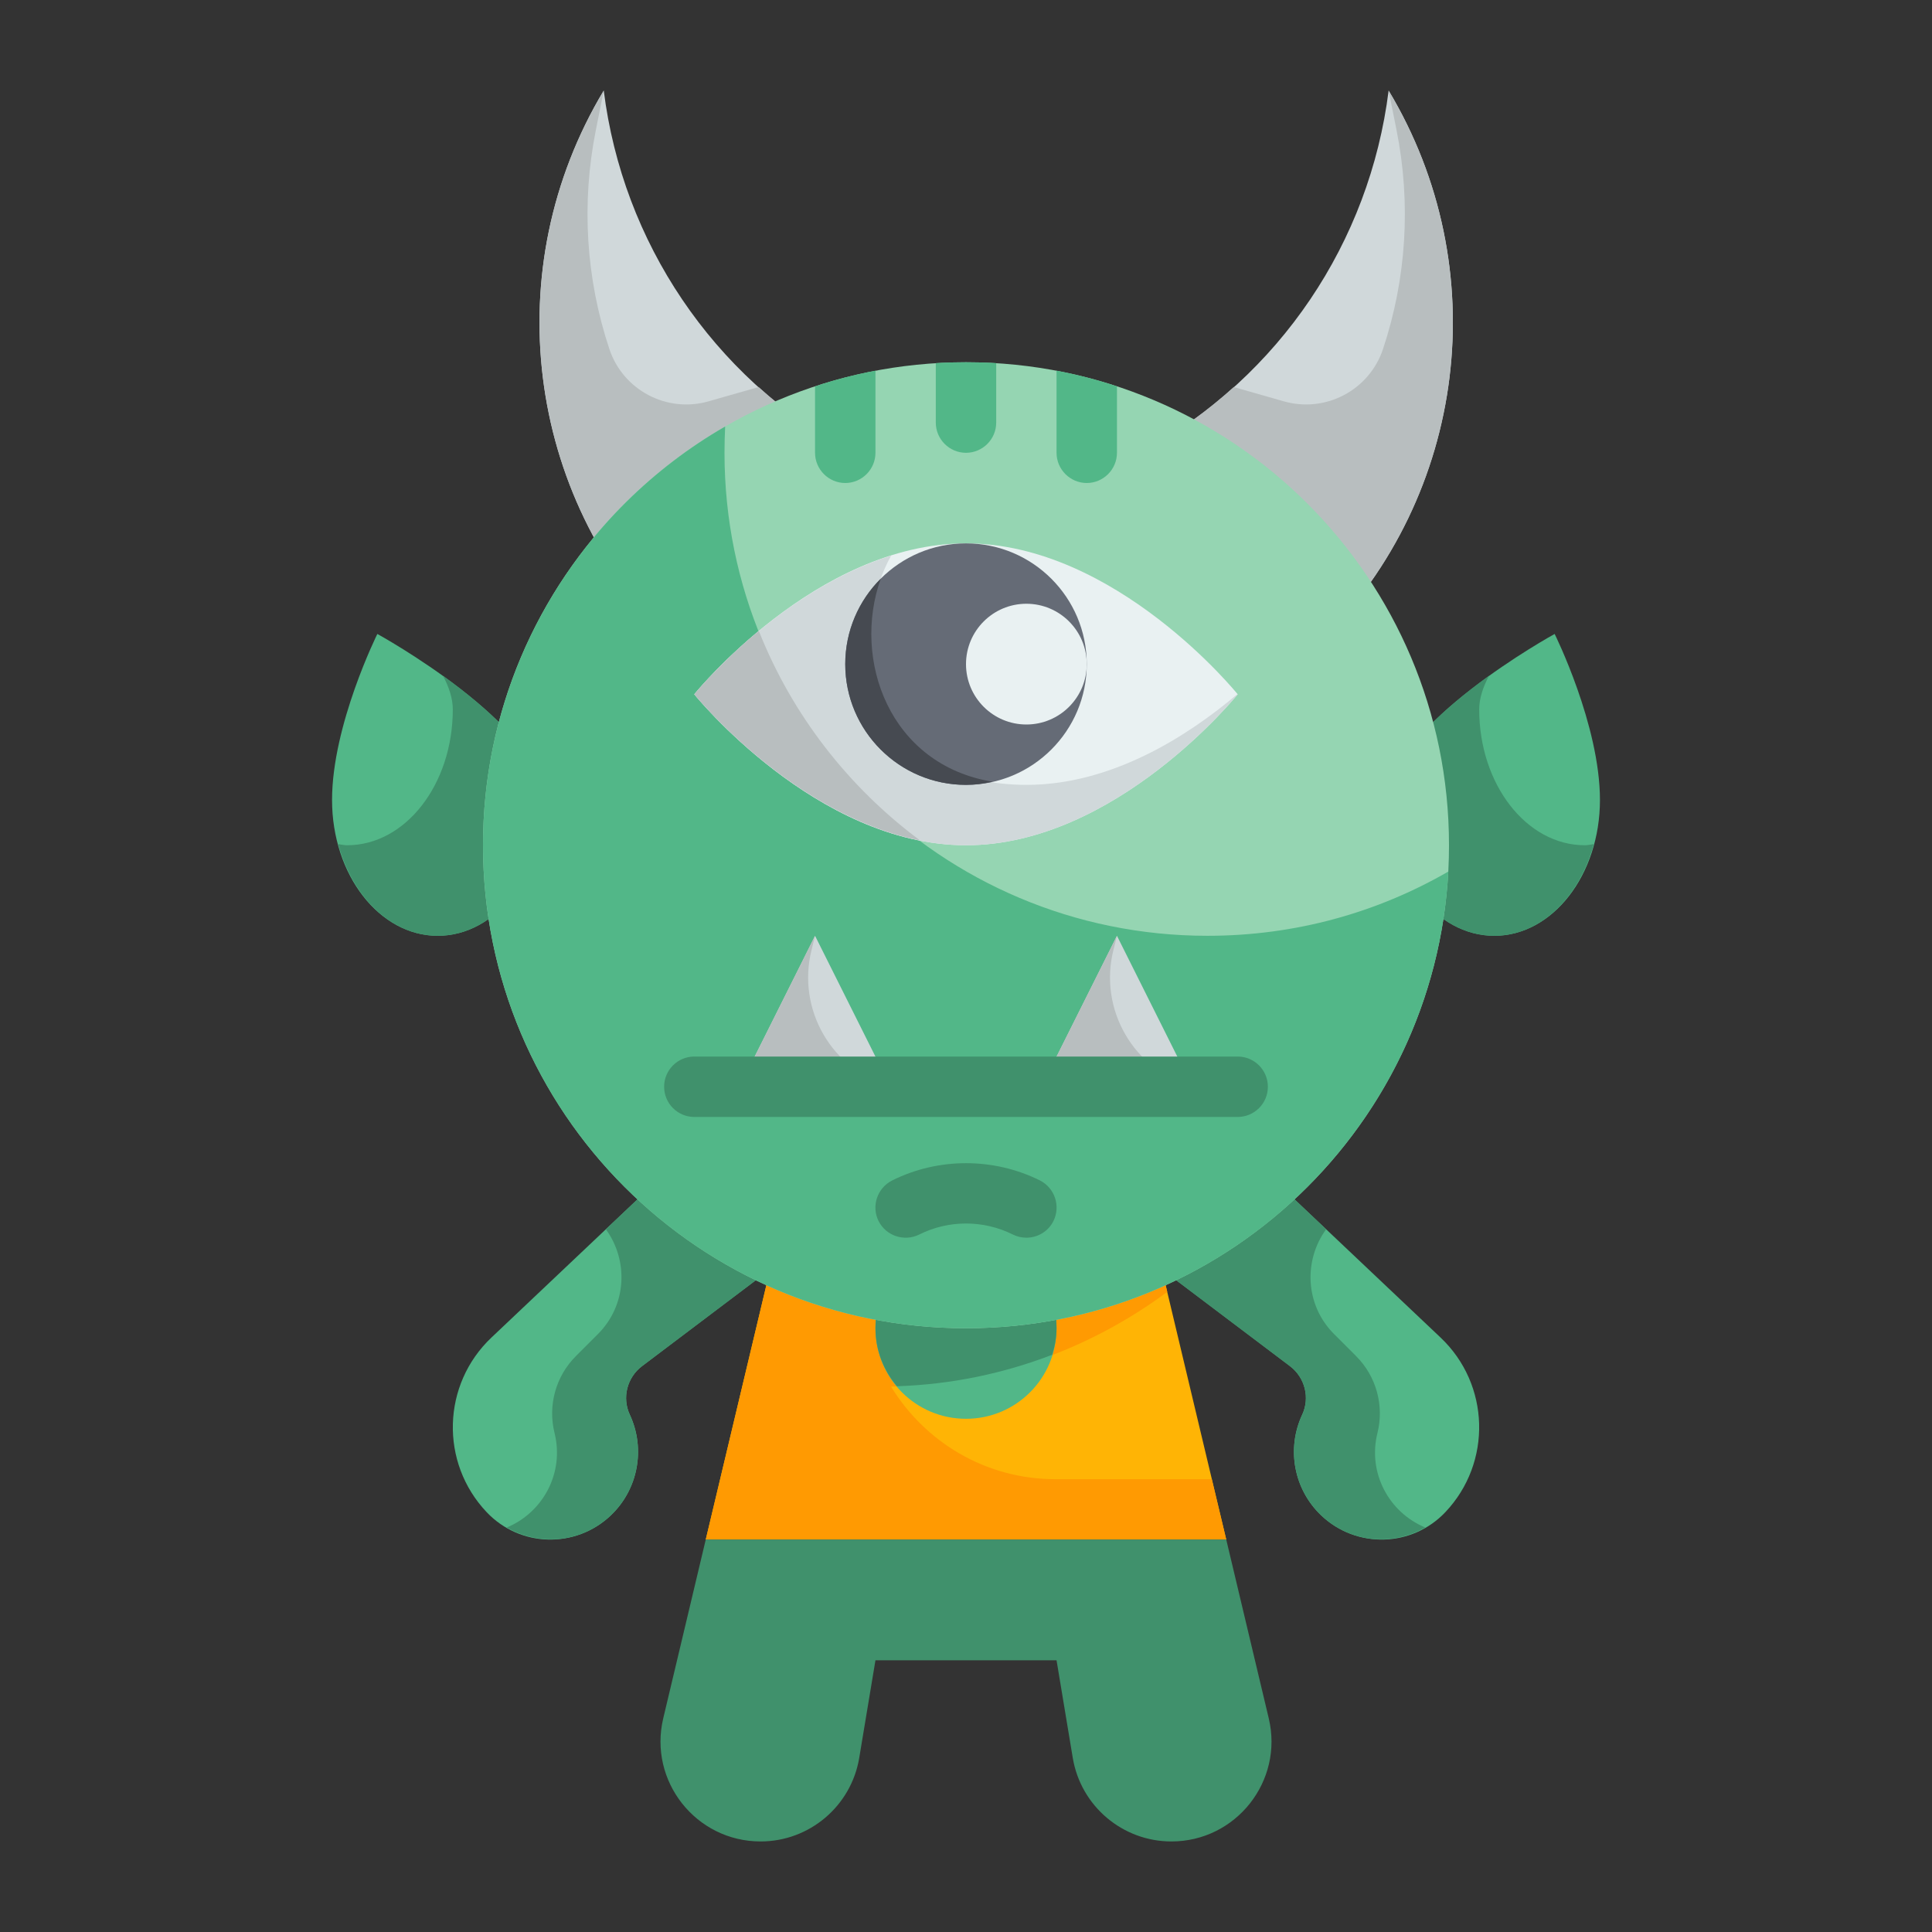 <?xml version="1.0" encoding="UTF-8"?>
<svg xmlns="http://www.w3.org/2000/svg" xmlns:xlink="http://www.w3.org/1999/xlink" width="60pt" height="60pt" viewBox="0 0 60 60" version="1.1">
<rect x="0" y="0" width="60" height="60" fill="#333333" stroke="none"/>
<g id="surface1">
<path style=" stroke:none;fill-rule:nonzero;fill:rgb(32.157%,71.765%,53.333%);fill-opacity:1;" d="M 40.438 43.938 C 40.688 43.41 40.527 42.781 40.062 42.426 L 34.086 37.914 L 37.309 34.508 L 44.734 41.535 C 46.277 42.992 46.344 45.422 44.887 46.961 C 43.852 48.055 42.129 48.102 41.035 47.066 C 40.184 46.262 39.945 45 40.438 43.938 Z M 40.438 43.938 "/>
<path style=" stroke:none;fill-rule:nonzero;fill:rgb(32.157%,71.765%,53.333%);fill-opacity:1;" d="M 19.562 43.938 C 19.312 43.41 19.473 42.781 19.938 42.426 L 25.914 37.914 L 22.691 34.508 L 15.266 41.535 C 13.723 42.992 13.656 45.422 15.113 46.961 C 16.148 48.055 17.871 48.102 18.965 47.066 C 19.816 46.262 20.055 45 19.562 43.938 Z M 19.562 43.938 "/>
<path style=" stroke:none;fill-rule:nonzero;fill:rgb(25.098%,56.863%,42.353%);fill-opacity:1;" d="M 42.777 44.508 C 42.992 43.652 42.742 42.742 42.117 42.117 L 41.43 41.43 C 40.531 40.531 40.477 39.148 41.184 38.176 L 37.309 34.512 L 34.086 37.918 L 40.062 42.43 C 40.527 42.781 40.688 43.41 40.441 43.941 C 39.945 45.004 40.188 46.262 41.039 47.07 C 41.934 47.914 43.246 48.023 44.262 47.438 C 43.125 46.965 42.473 45.734 42.777 44.508 Z M 42.777 44.508 "/>
<path style=" stroke:none;fill-rule:nonzero;fill:rgb(25.098%,56.863%,42.353%);fill-opacity:1;" d="M 17.223 44.508 C 17.008 43.652 17.258 42.742 17.883 42.117 L 18.57 41.43 C 19.469 40.531 19.523 39.148 18.816 38.176 L 22.691 34.512 L 25.914 37.918 L 19.938 42.43 C 19.473 42.781 19.312 43.41 19.559 43.941 C 20.055 45.004 19.812 46.262 18.961 47.07 C 18.066 47.914 16.754 48.023 15.738 47.438 C 16.875 46.965 17.527 45.734 17.223 44.508 Z M 17.223 44.508 "/>
<path style=" stroke:none;fill-rule:nonzero;fill:rgb(32.157%,71.765%,53.333%);fill-opacity:1;" d="M 49.688 24.844 C 49.688 27.172 48.219 29.062 46.406 29.062 C 44.594 29.062 43.125 27.172 43.125 24.844 C 43.125 22.516 48.281 19.688 48.281 19.688 C 48.281 19.688 49.688 22.516 49.688 24.844 Z M 49.688 24.844 "/>
<path style=" stroke:none;fill-rule:nonzero;fill:rgb(25.098%,56.863%,42.353%);fill-opacity:1;" d="M 49.219 26.25 C 47.406 26.25 45.938 24.359 45.938 22.031 C 45.938 21.691 46.055 21.34 46.242 20.988 C 44.801 22.027 43.125 23.516 43.125 24.844 C 43.125 27.172 44.594 29.062 46.406 29.062 C 47.844 29.062 49.051 27.867 49.496 26.215 C 49.402 26.227 49.312 26.25 49.219 26.25 Z M 49.219 26.25 "/>
<path style=" stroke:none;fill-rule:nonzero;fill:rgb(32.157%,71.765%,53.333%);fill-opacity:1;" d="M 10.312 24.844 C 10.312 27.172 11.781 29.062 13.594 29.062 C 15.406 29.062 16.875 27.172 16.875 24.844 C 16.875 22.516 11.719 19.688 11.719 19.688 C 11.719 19.688 10.312 22.516 10.312 24.844 Z M 10.312 24.844 "/>
<path style=" stroke:none;fill-rule:nonzero;fill:rgb(25.098%,56.863%,42.353%);fill-opacity:1;" d="M 10.781 26.25 C 12.594 26.25 14.062 24.359 14.062 22.031 C 14.062 21.691 13.945 21.34 13.758 20.988 C 15.199 22.027 16.875 23.516 16.875 24.844 C 16.875 27.172 15.406 29.062 13.594 29.062 C 12.156 29.062 10.949 27.867 10.504 26.215 C 10.598 26.227 10.688 26.25 10.781 26.25 Z M 10.781 26.25 "/>
<path style=" stroke:none;fill-rule:nonzero;fill:rgb(81.569%,84.706%,85.49%);fill-opacity:1;" d="M 18.75 2.812 C 19.34 7.527 22.141 11.676 26.297 13.984 L 28.125 15 L 22.5 21.562 L 20.855 19.918 C 16.312 15.375 15.445 8.32 18.75 2.812 Z M 18.75 2.812 "/>
<path style=" stroke:none;fill-rule:nonzero;fill:rgb(81.569%,84.706%,85.49%);fill-opacity:1;" d="M 43.125 2.812 C 42.535 7.527 39.734 11.676 35.578 13.984 L 33.75 15 L 39.375 21.562 L 41.02 19.918 C 45.562 15.375 46.43 8.32 43.125 2.812 Z M 43.125 2.812 "/>
<path style=" stroke:none;fill-rule:nonzero;fill:rgb(72.157%,74.51%,74.902%);fill-opacity:1;" d="M 43.125 2.812 L 43.371 4.043 C 43.824 6.309 43.68 8.652 42.949 10.844 C 42.523 12.117 41.168 12.832 39.875 12.465 L 38.316 12.02 C 37.488 12.766 36.574 13.43 35.578 13.984 L 33.75 15 L 39.375 21.562 L 41.02 19.918 C 45.562 15.375 46.43 8.32 43.125 2.812 Z M 43.125 2.812 "/>
<path style=" stroke:none;fill-rule:nonzero;fill:rgb(72.157%,74.51%,74.902%);fill-opacity:1;" d="M 18.75 2.812 L 18.504 4.043 C 18.051 6.309 18.195 8.652 18.926 10.844 C 19.352 12.117 20.707 12.832 22 12.465 L 23.559 12.02 C 24.387 12.766 25.301 13.43 26.297 13.984 L 28.125 15 L 22.5 21.562 L 20.855 19.918 C 16.312 15.375 15.445 8.32 18.75 2.812 Z M 18.75 2.812 "/>
<path style=" stroke:none;fill-rule:nonzero;fill:rgb(100%,70.588%,1.961%);fill-opacity:1;" d="M 35.625 37.5 L 24.375 37.5 L 21.918 47.812 L 38.082 47.812 Z M 35.625 37.5 "/>
<path style=" stroke:none;fill-rule:nonzero;fill:rgb(100%,60.392%,0.784%);fill-opacity:1;" d="M 32.785 45.938 C 30.586 45.938 28.715 44.766 27.672 43.062 C 30.887 42.996 33.84 41.906 36.25 40.121 L 35.625 37.5 L 24.375 37.5 L 21.918 47.812 L 38.082 47.812 L 37.633 45.938 Z M 32.785 45.938 "/>
<path style=" stroke:none;fill-rule:nonzero;fill:rgb(25.098%,56.863%,42.353%);fill-opacity:1;" d="M 21.918 47.812 L 20.598 53.363 C 20.133 55.312 21.613 57.188 23.621 57.188 C 25.137 57.188 26.434 56.09 26.684 54.594 L 27.188 51.562 L 32.812 51.562 L 33.316 54.594 C 33.566 56.09 34.863 57.188 36.379 57.188 C 38.387 57.188 39.867 55.312 39.402 53.363 L 38.082 47.812 Z M 21.918 47.812 "/>
<path style=" stroke:none;fill-rule:nonzero;fill:rgb(32.157%,71.765%,53.333%);fill-opacity:1;" d="M 32.812 41.25 C 32.812 42.805 31.555 44.062 30 44.062 C 28.445 44.062 27.188 42.805 27.188 41.25 C 27.188 39.695 28.445 38.438 30 38.438 C 31.555 38.438 32.812 39.695 32.812 41.25 Z M 32.812 41.25 "/>
<path style=" stroke:none;fill-rule:nonzero;fill:rgb(25.098%,56.863%,42.353%);fill-opacity:1;" d="M 32.676 42.074 C 32.758 41.812 32.812 41.539 32.812 41.25 C 32.812 39.695 31.555 38.438 30 38.438 C 28.445 38.438 27.188 39.695 27.188 41.25 C 27.188 41.941 27.445 42.562 27.855 43.051 C 29.555 42.996 31.172 42.652 32.676 42.074 Z M 32.676 42.074 "/>
<path style=" stroke:none;fill-rule:nonzero;fill:rgb(58.431%,83.529%,69.804%);fill-opacity:1;" d="M 45 26.25 C 45 34.535 38.285 41.25 30 41.25 C 21.715 41.25 15 34.535 15 26.25 C 15 17.965 21.715 11.25 30 11.25 C 38.285 11.25 45 17.965 45 26.25 Z M 45 26.25 "/>
<path style=" stroke:none;fill-rule:nonzero;fill:rgb(32.157%,71.765%,53.333%);fill-opacity:1;" d="M 44.98 27.066 C 44.551 34.977 38.016 41.25 30 41.25 C 21.711 41.25 15 34.539 15 26.25 C 15 20.691 18.027 15.836 22.52 13.246 C 22.508 13.52 22.5 13.789 22.5 14.062 C 22.5 22.352 29.211 29.062 37.5 29.062 C 40.227 29.062 42.777 28.34 44.98 27.066 Z M 44.98 27.066 "/>
<path style=" stroke:none;fill-rule:nonzero;fill:rgb(81.569%,84.706%,85.49%);fill-opacity:1;" d="M 25.312 29.062 L 22.969 33.75 L 27.656 33.75 Z M 25.312 29.062 "/>
<path style=" stroke:none;fill-rule:nonzero;fill:rgb(81.569%,84.706%,85.49%);fill-opacity:1;" d="M 34.688 29.062 L 32.344 33.75 L 37.031 33.75 Z M 34.688 29.062 "/>
<path style=" stroke:none;fill-rule:nonzero;fill:rgb(72.157%,74.51%,74.902%);fill-opacity:1;" d="M 34.688 29.062 L 32.344 33.75 L 37.031 33.75 C 35.203 33.227 34.117 31.348 34.578 29.504 Z M 34.688 29.062 "/>
<path style=" stroke:none;fill-rule:nonzero;fill:rgb(72.157%,74.51%,74.902%);fill-opacity:1;" d="M 25.312 29.062 L 22.969 33.75 L 27.656 33.75 C 25.828 33.227 24.742 31.348 25.203 29.504 Z M 25.312 29.062 "/>
<path style=" stroke:none;fill-rule:nonzero;fill:rgb(91.373%,94.51%,94.902%);fill-opacity:1;" d="M 38.438 21.562 C 38.438 21.562 34.66 26.25 30 26.25 C 25.34 26.25 21.562 21.562 21.562 21.562 C 21.562 21.562 25.34 16.875 30 16.875 C 34.66 16.875 38.438 21.562 38.438 21.562 Z M 38.438 21.562 "/>
<path style=" stroke:none;fill-rule:nonzero;fill:rgb(81.569%,84.706%,85.49%);fill-opacity:1;" d="M 31.875 24.375 C 31.609 24.375 31.348 24.359 31.086 24.332 C 27.344 23.914 26.211 19.879 27.676 17.254 C 24.145 18.367 21.562 21.562 21.562 21.562 C 21.562 21.562 25.34 26.25 30 26.25 C 34.66 26.25 38.438 21.562 38.438 21.562 C 38.438 21.562 38.434 21.555 38.43 21.555 C 36.883 22.863 34.523 24.375 31.875 24.375 Z M 31.875 24.375 "/>
<path style=" stroke:none;fill-rule:nonzero;fill:rgb(39.608%,41.961%,46.275%);fill-opacity:1;" d="M 33.75 20.625 C 33.75 22.695 32.07 24.375 30 24.375 C 27.93 24.375 26.25 22.695 26.25 20.625 C 26.25 18.555 27.93 16.875 30 16.875 C 32.07 16.875 33.75 18.555 33.75 20.625 Z M 33.75 20.625 "/>
<path style=" stroke:none;fill-rule:nonzero;fill:rgb(91.373%,94.51%,94.902%);fill-opacity:1;" d="M 33.75 20.625 C 33.75 21.66 32.91 22.5 31.875 22.5 C 30.84 22.5 30 21.66 30 20.625 C 30 19.59 30.84 18.75 31.875 18.75 C 32.91 18.75 33.75 19.59 33.75 20.625 Z M 33.75 20.625 "/>
<path style=" stroke:none;fill-rule:nonzero;fill:rgb(72.157%,74.51%,74.902%);fill-opacity:1;" d="M 23.566 19.594 C 22.316 20.629 21.562 21.562 21.562 21.562 C 21.562 21.562 24.594 25.309 28.57 26.098 C 26.348 24.445 24.602 22.203 23.566 19.594 Z M 23.566 19.594 "/>
<path style=" stroke:none;fill-rule:nonzero;fill:rgb(27.451%,29.02%,31.765%);fill-opacity:1;" d="M 27.352 17.973 C 26.672 18.648 26.25 19.59 26.25 20.625 C 26.25 22.695 27.93 24.375 30 24.375 C 30.285 24.375 30.559 24.336 30.824 24.277 C 27.617 23.75 26.457 20.484 27.352 17.973 Z M 27.352 17.973 "/>
<path style=" stroke:none;fill-rule:nonzero;fill:rgb(25.098%,56.863%,42.353%);fill-opacity:1;" d="M 38.438 34.688 L 21.562 34.688 C 21.047 34.688 20.625 34.27 20.625 33.75 C 20.625 33.23 21.047 32.812 21.562 32.812 L 38.438 32.812 C 38.953 32.812 39.375 33.23 39.375 33.75 C 39.375 34.27 38.953 34.688 38.438 34.688 Z M 38.438 34.688 "/>
<path style=" stroke:none;fill-rule:nonzero;fill:rgb(25.098%,56.863%,42.353%);fill-opacity:1;" d="M 31.875 38.438 C 31.734 38.438 31.59 38.406 31.457 38.34 C 30.543 37.883 29.457 37.883 28.547 38.34 C 28.082 38.57 27.52 38.383 27.285 37.922 C 27.055 37.457 27.242 36.895 27.707 36.66 C 29.141 35.945 30.859 35.945 32.297 36.66 C 32.758 36.895 32.945 37.457 32.715 37.922 C 32.551 38.25 32.219 38.438 31.875 38.438 Z M 31.875 38.438 "/>
<path style=" stroke:none;fill-rule:nonzero;fill:rgb(32.157%,71.765%,53.333%);fill-opacity:1;" d="M 30.938 11.277 L 30.938 13.125 C 30.938 13.641 30.516 14.062 30 14.062 C 29.484 14.062 29.062 13.641 29.062 13.125 L 29.062 11.277 C 29.371 11.258 29.68 11.25 30 11.25 C 30.32 11.25 30.629 11.258 30.938 11.277 Z M 30.938 11.277 "/>
<path style=" stroke:none;fill-rule:nonzero;fill:rgb(32.157%,71.765%,53.333%);fill-opacity:1;" d="M 34.688 12 L 34.688 14.062 C 34.688 14.578 34.266 15 33.75 15 C 33.234 15 32.812 14.578 32.812 14.062 L 32.812 11.512 C 33.449 11.633 34.078 11.793 34.688 12 Z M 34.688 12 "/>
<path style=" stroke:none;fill-rule:nonzero;fill:rgb(32.157%,71.765%,53.333%);fill-opacity:1;" d="M 27.188 11.512 L 27.188 14.062 C 27.188 14.578 26.766 15 26.25 15 C 25.734 15 25.312 14.578 25.312 14.062 L 25.312 12 C 25.922 11.793 26.551 11.633 27.188 11.512 Z M 27.188 11.512 "/>
</g>
</svg>
